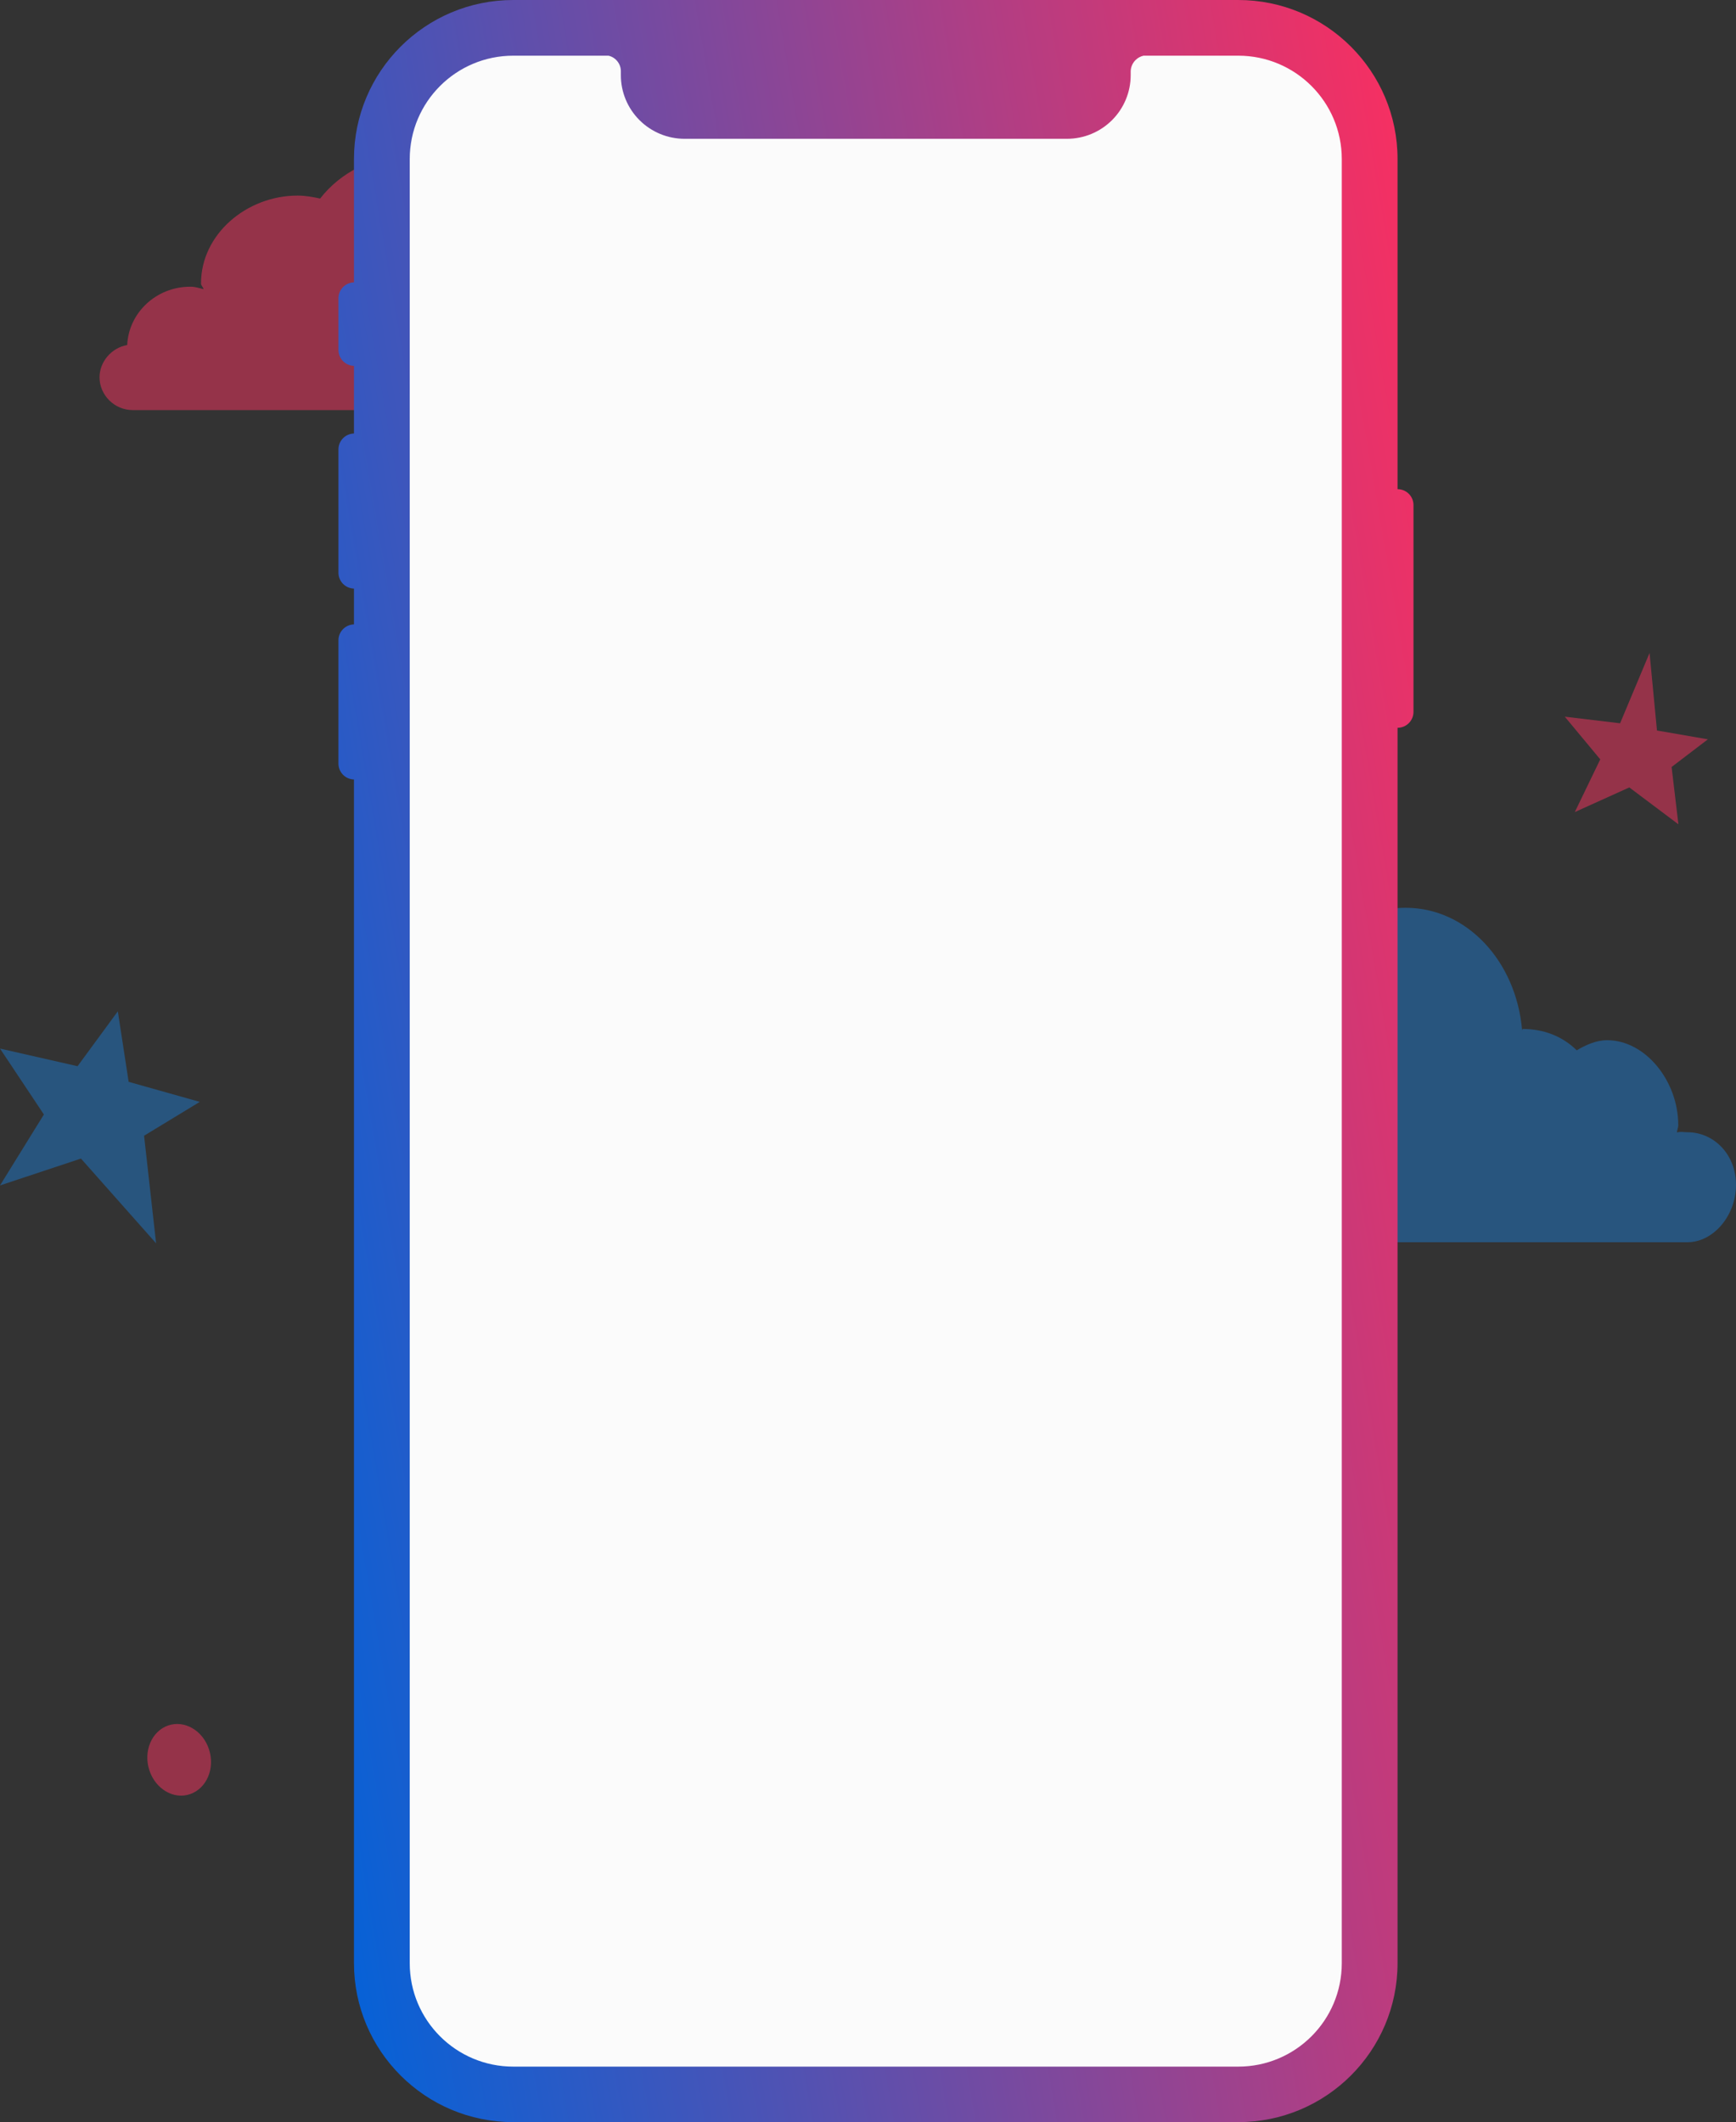 <svg width="436" height="533" viewBox="0 0 436 533" fill="none" xmlns="http://www.w3.org/2000/svg">
<rect x="0" y="0" width="436" height="533" fill="#333333" stroke="none"/>
<path opacity="0.4" d="M323.944 247.168H324C324.833 247.168 325.667 247.281 326.5 247.337C331.278 235.836 341.333 228 352.944 228H353.056C368.278 228 380.778 241.305 382.278 258.725C382.333 258.725 382.389 258.443 382.389 258.443H382.444C387.611 258.443 392.333 260.191 396 263.799C398.278 262.446 400.889 261.262 403.611 261.262H403.667C413.167 261.262 421.5 271.409 421.5 282.628V282.685C421.5 283.136 421.167 283.981 421.167 284.432C422.111 284.15 422.778 284.376 423.778 284.376H423.833C430.389 284.376 436 289.901 436 297.568V297.624C436 305.291 430.333 312 423.833 312H423.778C423.611 312 423.444 312 423.222 312C423.111 312 422.944 312 422.833 312H377.111H371.778H326.056C325.833 312 325.611 312 325.389 311.944C324.944 311.944 324.444 312 324 312H323.944C308.833 312 296 297.117 296 279.302V279.189C296 261.431 308.833 247.168 323.944 247.168Z" fill="#1888ED"/>
<path opacity="0.5" d="M136.372 59.253C134.476 59.253 132.65 59.726 130.965 60.131C128.156 47.911 116.78 39 103.227 39H103.157C93.817 39 85.531 43.253 80.405 49.869C78.579 49.464 76.683 49.127 74.787 49.127H74.717C61.937 49.127 50.49 58.848 50.49 71.135V71.203C50.49 71.743 51.052 72.148 51.123 72.62C49.858 72.35 49.156 72.013 47.822 72.013H47.752C39.255 72.013 32.303 78.561 31.952 86.662C28.02 87.338 25 90.848 25 94.764C25 99.219 28.722 103 33.356 103H47.752H47.822H68.537H101.823H136.442H136.512H137.004C137.214 103 136.933 102.865 137.144 102.797C149.082 102.19 158 92.603 158 80.992V80.924C157.86 69.11 148.871 59.253 136.372 59.253Z" fill="#F83461"/>
<path opacity="0.4" d="M29.593 254L32.311 271.716L50.178 276.749L36.186 285.254L39.206 312.28L20.333 290.991L0 297.736L11.022 279.919L0 263.361L19.477 267.79L29.593 254Z" fill="#1888ED"/>
<path opacity="0.5" d="M414.289 164L416.151 183.477L428.935 185.692L419.825 192.637L421.536 207.031L409.206 197.77L395.516 203.961L401.908 190.724L393 180.004L406.891 181.665L414.289 164Z" fill="#F83461"/>
<path opacity="0.5" d="M52.491 439.373C54.038 444.115 51.941 449.142 47.783 450.603C43.66 452.065 39.055 449.356 37.509 444.614C35.962 439.872 38.058 434.845 42.217 433.383C46.34 431.957 50.945 434.631 52.491 439.373Z" fill="#F83461"/>
<path fill-rule="evenodd" clip-rule="evenodd" d="M128.916 0H310.982C333.082 0 350.998 17.889 350.998 39.955V122.861C351.557 122.861 352.104 122.978 352.605 123.197C353.057 123.395 353.473 123.676 353.828 124.031C354.578 124.781 355 125.797 355 126.857V178.799C355 179.858 354.578 180.874 353.828 181.624C353.078 182.373 352.061 182.794 350.998 182.794V493.045C350.998 515.111 333.082 533 310.982 533H128.916C106.816 533 88.9 515.111 88.9 493.045V195.778C87.875 195.752 86.898 195.335 86.172 194.609C85.422 193.859 85 192.844 85 191.784V160.818C85 159.759 85.422 158.743 86.172 157.993C86.898 157.268 87.875 156.851 88.9 156.824V147.832C87.875 147.806 86.898 147.389 86.172 146.663C85.422 145.914 85 144.897 85 143.838V112.873C85 111.813 85.422 110.797 86.172 110.048C86.898 109.322 87.875 108.904 88.9 108.878V91.895C87.875 91.869 86.898 91.451 86.172 90.726C85.822 90.377 85.543 89.97 85.346 89.527C85.119 89.02 85 88.467 85 87.9V74.915C85 73.856 85.422 72.84 86.172 72.09C86.898 71.364 87.875 70.947 88.9 70.921V39.955C88.9 17.889 106.816 0 128.916 0Z" fill="url(#paint0_linear)"/>
<path fill-rule="evenodd" clip-rule="evenodd" d="M160.615 30.179C163.617 33.177 167.688 34.86 171.934 34.86H267.969C272.213 34.86 276.285 33.177 279.287 30.179C282.289 27.182 283.975 23.117 283.975 18.878V17.886C284.008 16.832 284.443 15.832 285.191 15.088C285.746 14.535 286.443 14.155 287.199 13.984H310.982C325.348 13.984 336.992 25.612 336.992 39.955V493.088C336.992 507.432 325.348 519.059 310.982 519.059H128.916C114.551 519.059 102.906 507.432 102.906 493.088V39.955C102.906 25.612 114.551 13.984 128.916 13.984H152.822C153.074 14.042 153.318 14.124 153.555 14.229C153.982 14.419 154.375 14.685 154.715 15.018C155.461 15.737 155.896 16.72 155.928 17.755V18.878C155.928 23.117 157.613 27.182 160.615 30.179Z" fill="#FBFBFB"/>
<defs>
<linearGradient id="paint0_linear" x1="355" y1="0" x2="4.202" y2="59.912" gradientUnits="userSpaceOnUse">
<stop stop-color="#FC2E5F"/>
<stop offset="1" stop-color="#0063DA"/>
</linearGradient>
</defs>
</svg>
